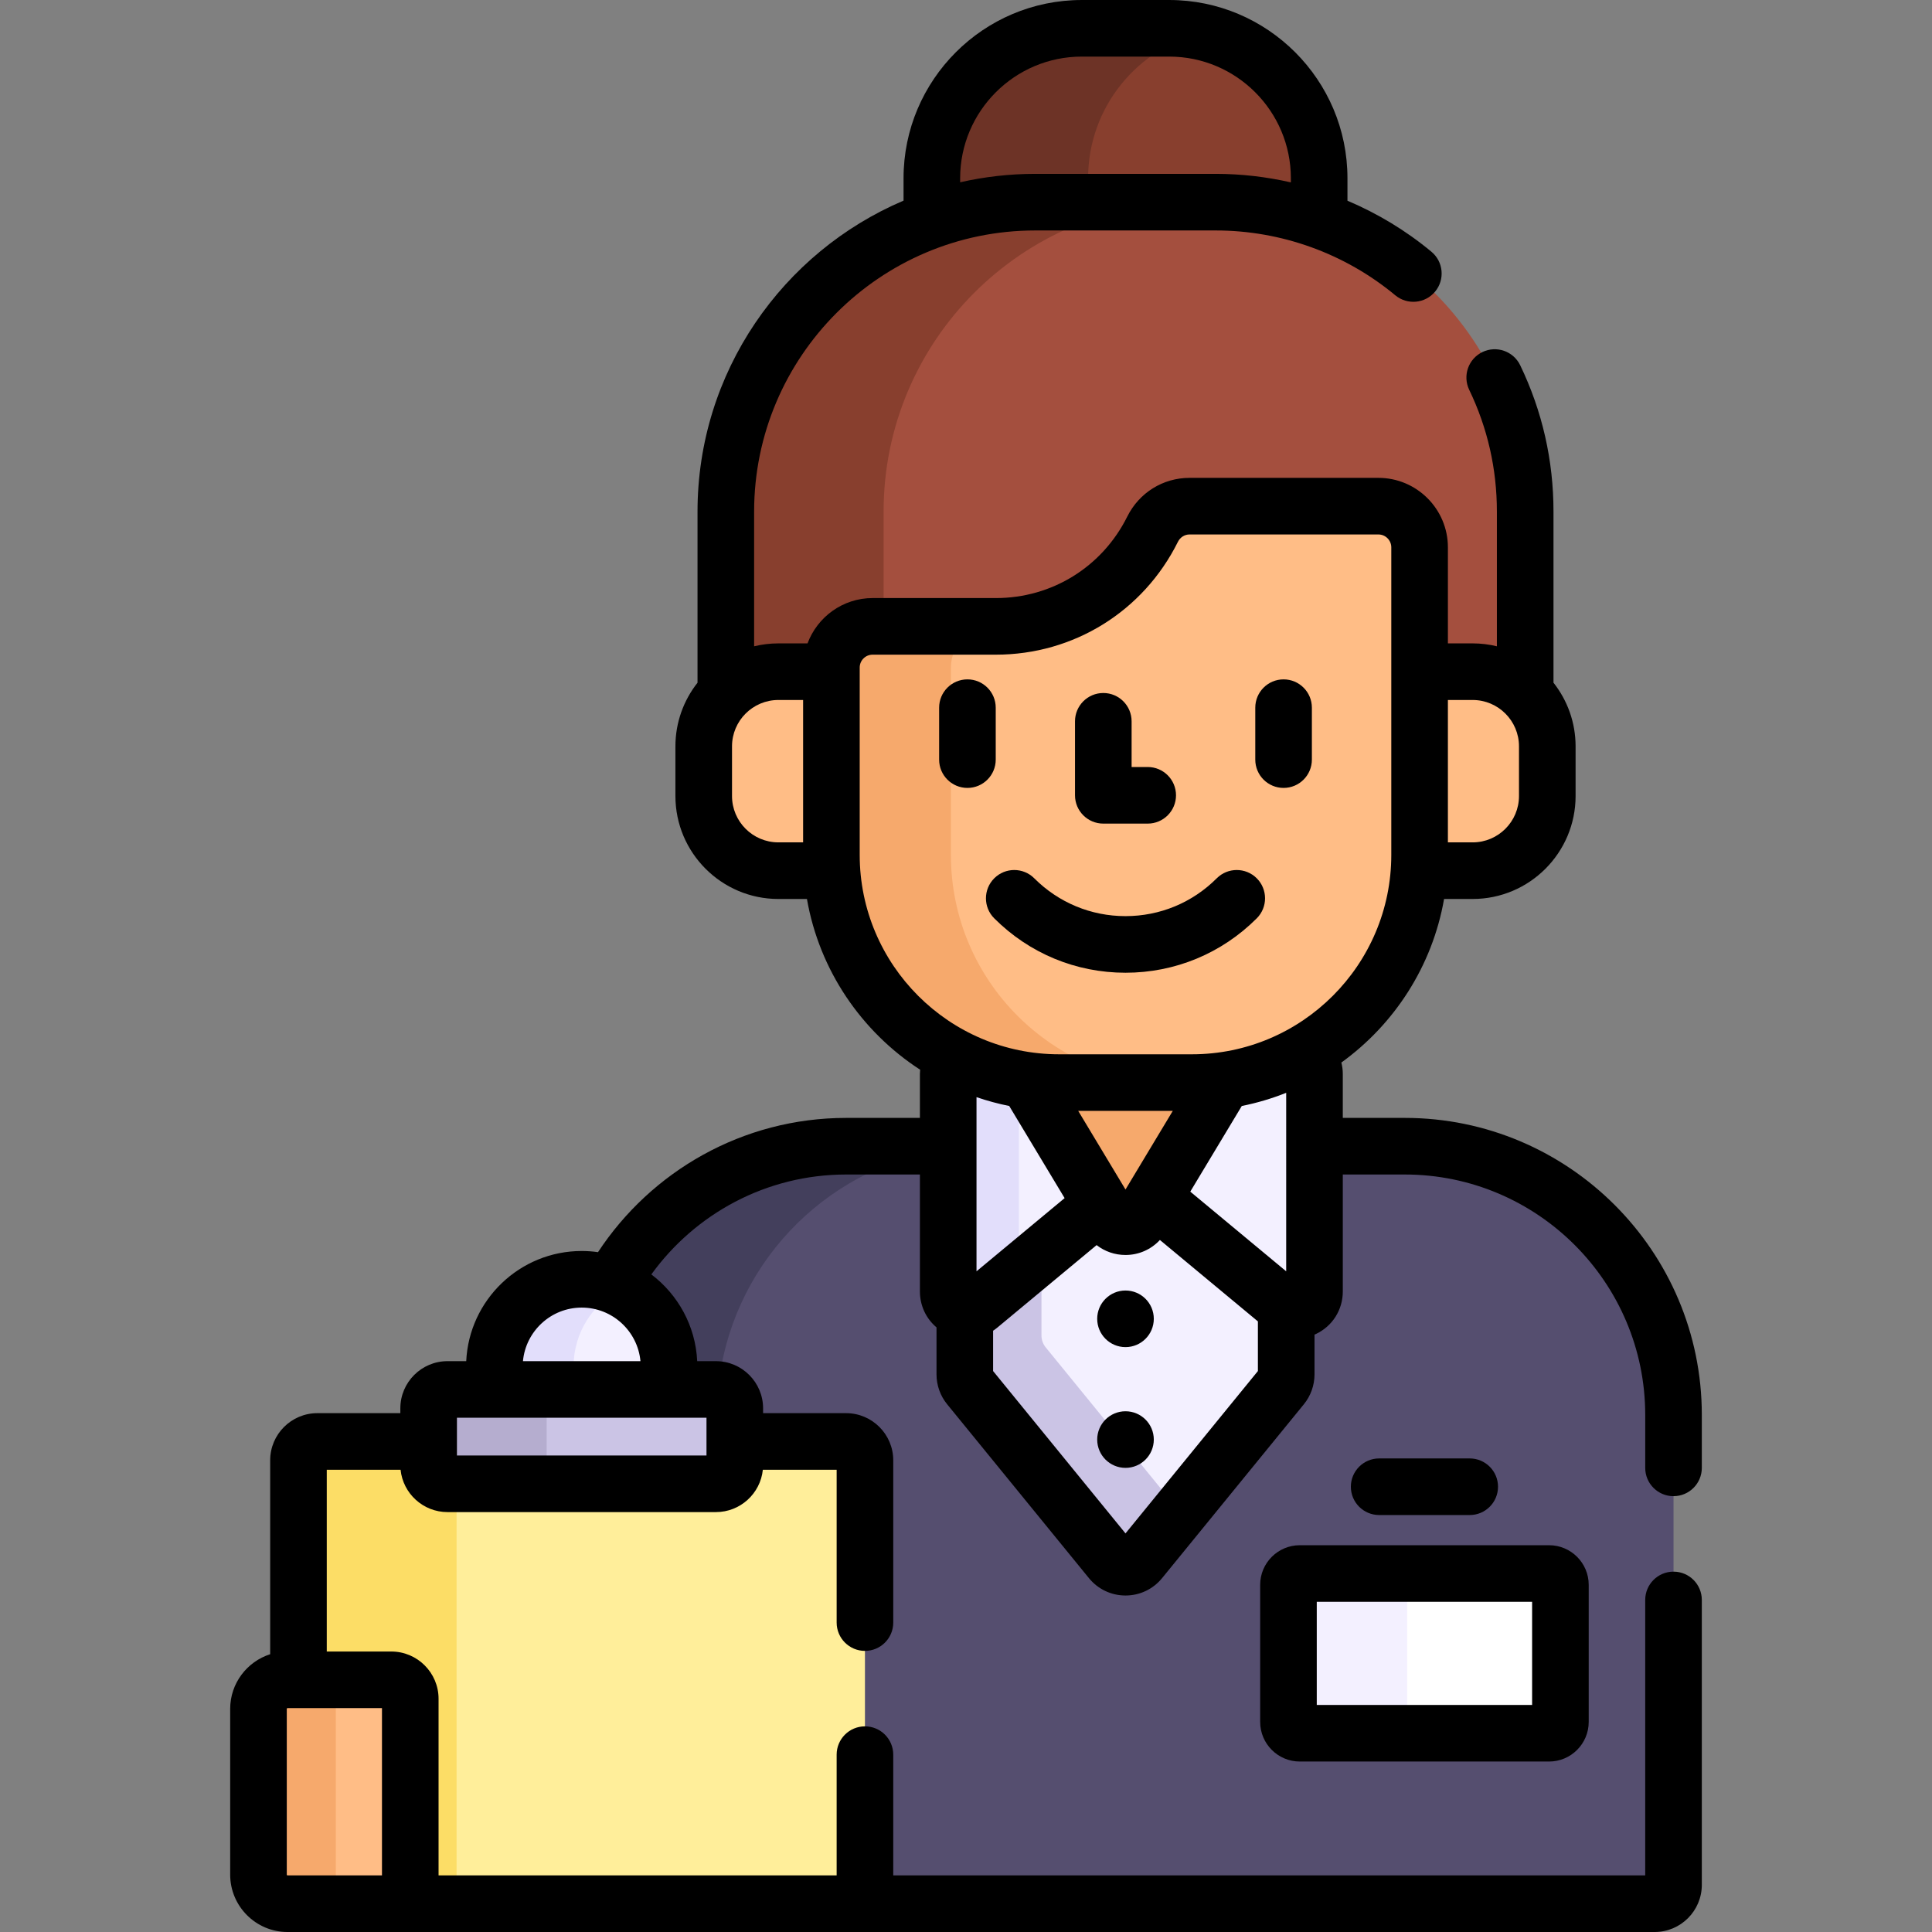 <svg id="Capa_1" enable-background="new 0 0 512 512" height="512" viewBox="0 0 512 512" width="512" xmlns="http://www.w3.org/2000/svg"><rect x="0" y="0" width="512" height="512" fill="#808080" stroke="none"/><g><g><g><path d="m274.363 53.574h47.814c9.617 0 18.84 1.67 27.415 4.711v-11.047c0-21.947-17.791-39.738-39.738-39.738h-23.168c-21.947 0-39.738 17.791-39.738 39.738v11.048c8.574-3.041 17.798-4.712 27.415-4.712z" fill="#883f2e"/></g><g><path d="m274.363 53.574h13.993v-6.336c0-18.807 13.069-34.551 30.618-38.674-2.93-.688-5.98-1.064-9.12-1.064h-23.168c-21.947 0-39.738 17.791-39.738 39.738v11.048c8.574-3.041 17.798-4.712 27.415-4.712z" fill="#6d3326"/></g><g><path d="m206.271 178.005h14.059v-1.092c0-6.031 4.889-10.919 10.92-10.919h32.678c18.192 0 33.927-10.484 41.513-25.736 1.856-3.731 5.631-6.118 9.798-6.118h50.049c6.031 0 10.92 4.889 10.92 10.92v32.947h14.059c5.431 0 10.347 2.191 13.921 5.734v-48.152c0-45.294-36.718-82.013-82.013-82.013h-47.814c-45.294 0-82.013 36.718-82.013 82.013v48.153c3.576-3.545 8.493-5.737 13.923-5.737z" fill="#a44f3e"/></g><g><path d="m206.271 178.005h14.059v-1.092c0-6.031 4.889-10.919 10.92-10.919h2.91v-30.406c0-45.294 36.719-82.013 82.013-82.013h-41.81c-45.294 0-82.013 36.718-82.013 82.013v48.152c3.574-3.543 8.491-5.735 13.921-5.735z" fill="#883f2e"/></g><path d="m372.275 303.753h-25.47v40.035c0 3.334-3.058 5.466-5.948 4.909v15.536c0 1.152-.397 2.268-1.125 3.16l-37.586 46.09c-2.001 2.453-5.749 2.453-7.75 0l-37.586-46.09c-.728-.892-1.125-2.008-1.125-3.16v-15.536c-2.891.557-5.949-1.576-5.949-4.909v-40.035h-25.47c-27.146 0-50.739 15.189-62.759 37.53 8.609 3.037 14.797 11.25 14.797 20.885v7.051h13.423c2.206 0 4 1.794 4 4v9.781h30.495c2.206 0 4 1.794 4 4v117.5h210.278c2.761 0 5-2.239 5-5v-124.522c0-39.336-31.888-71.225-71.225-71.225z" fill="#554e6f"/><path d="m224.264 303.753c-26.781 0-50.098 14.788-62.262 36.637 8.921 3.214 15.3 11.75 15.3 21.777v6.05h12.423c.202 0 .393.036.589.059 3.021-32.372 27.711-58.444 59.421-63.589v-.936h-25.471z" fill="#433f5c"/><g><path d="m338.61 347.635-37.145-30.859c-1.852-1.539-4.538-1.539-6.39 0l-37.145 30.859c-.694.576-1.464.913-2.247 1.063v15.536c0 1.152.397 2.268 1.125 3.16l37.586 46.09c2.001 2.453 5.749 2.453 7.75 0l37.586-46.09c.728-.892 1.125-2.008 1.125-3.16v-15.536c-.781-.151-1.552-.487-2.245-1.063z" fill="#f3f0ff"/></g><g><path d="m276 353.91v-21.288l-18.07 15.012c-.694.576-1.464.913-2.247 1.063v15.536c0 1.152.397 2.268 1.125 3.16l37.586 46.09c2.001 2.453 5.749 2.453 7.75 0l10.493-12.867-35.513-43.547c-.727-.892-1.124-2.008-1.124-3.159z" fill="#cbc4e5"/></g><g><path d="m344.753 282.077-2.033-1.484c-8.091 4.029-17.207 6.307-26.859 6.307h-35.183c-9.652 0-18.768-2.278-26.859-6.307l-2.033 1.484c-1.289.941-2.052 2.442-2.052 4.038v57.674c0 4.236 4.937 6.553 8.195 3.846l37.145-30.859c1.852-1.539 4.538-1.539 6.39 0l37.145 30.859c3.258 2.707 8.195.39 8.195-3.846v-57.674c.001-1.596-.762-3.097-2.051-4.038z" fill="#f3f0ff"/></g><path d="m253.819 280.593-2.033 1.484c-1.289.941-2.052 2.442-2.052 4.038v57.674c0 4.236 4.937 6.553 8.195 3.846l12.071-10.028v-45.29c0-1.596.762-3.097 2.052-4.038l2.336-1.706c-7.327-.759-14.259-2.838-20.569-5.98z" fill="#e2defb"/><g fill="#ffbd86"><path d="m220.331 226.552v-48.547h-14.059c-10.924 0-19.779 8.855-19.779 19.779v13.175c0 10.924 8.855 19.779 19.779 19.779h14.22c-.096-1.385-.161-2.777-.161-4.186z"/><path d="m390.268 178.005h-14.059v48.547c0 1.408-.066 2.801-.161 4.185h14.22c10.923 0 19.779-8.855 19.779-19.779v-13.175c0-10.923-8.855-19.778-19.779-19.778z"/></g><g><path d="m315.862 286.9h-35.183c-2.911 0-5.771-.218-8.572-.617l21.879 36.379c1.943 3.231 6.626 3.231 8.57 0l21.879-36.379c-2.803.399-5.662.617-8.573.617z" fill="#f6a96c"/></g><g><path d="m315.241 134.139c-4.167 0-7.943 2.387-9.799 6.118-7.587 15.252-23.322 25.736-41.513 25.736h-32.679c-6.031 0-10.92 4.889-10.92 10.92v49.639c0 33.329 27.019 60.348 60.348 60.348h35.183c33.329 0 60.348-27.018 60.348-60.348v-81.494c0-6.031-4.889-10.92-10.92-10.92h-50.048z" fill="#ffbd86"/></g><g><g><path d="m252 226.552v-49.639c0-6.031 4.889-10.919 10.92-10.919h-31.67c-6.031 0-10.92 4.889-10.92 10.919v49.639c0 33.329 27.019 60.348 60.348 60.348h31.669c-33.328 0-60.347-27.019-60.347-60.348z" fill="#f6a96c"/></g></g><g><g><path d="m410.526 459.324h-66.069c-1.657 0-3-1.343-3-3v-36.326c0-1.657 1.343-3 3-3h66.069c1.657 0 3 1.343 3 3v36.326c0 1.657-1.343 3-3 3z" fill="#fff"/></g></g><g><path d="m372.931 456.324v-36.326c0-1.657 1.343-3 3-3h-31.474c-1.657 0-3 1.343-3 3v36.326c0 1.657 1.343 3 3 3h31.474c-1.657 0-3-1.343-3-3z" fill="#f3f0ff"/></g></g><path d="m224.22 382h-29.495v6.219c0 2.761-2.239 5-5 5h-71.132c-2.761 0-5-2.239-5-5v-6.219h-29.495c-2.761 0-5 2.239-5 5v117.5h150.122v-117.5c0-2.761-2.238-5-5-5z" fill="#ffee9a"/><path d="m118.593 393.219c-2.761 0-5-2.239-5-5v-6.219h-29.495c-2.761 0-5 2.239-5 5v58.168h24.599c2.777 0 5.028 2.251 5.028 5.028v54.304h12.275v-111.281z" fill="#fcdd66"/><g><path d="m177.302 368.219v-6.05c0-12.781-10.362-23.143-23.143-23.143-12.782 0-23.143 10.362-23.143 23.143v6.05z" fill="#f3f0ff"/></g><g><path d="m152 368.219v-6.05c0-9.003 5.145-16.8 12.651-20.626-3.15-1.606-6.714-2.517-10.492-2.517-12.782 0-23.143 10.362-23.143 23.143v6.05z" fill="#e2defb"/></g><g><path d="m189.725 393.219h-71.132c-2.761 0-5-2.239-5-5v-15c0-2.761 2.239-5 5-5h71.132c2.761 0 5 2.239 5 5v15c0 2.761-2.238 5-5 5z" fill="#cbc4e5"/></g><g><path d="m144.868 388.219v-15c0-2.761 2.239-5 5-5h-31.275c-2.761 0-5 2.239-5 5v15c0 2.761 2.239 5 5 5h31.275c-2.762 0-5-2.239-5-5z" fill="#b5adcf"/></g><g><path d="m108.725 504.5h-32.523c-4.254 0-7.702-3.448-7.702-7.702v-43.928c0-4.254 3.448-7.702 7.702-7.702h27.495c2.777 0 5.028 2.251 5.028 5.028z" fill="#ffbd86"/></g><g><path d="m89 496.798v-43.928c0-4.254 3.448-7.702 7.702-7.702h-20.5c-4.254 0-7.702 3.448-7.702 7.702v43.928c0 4.254 3.448 7.702 7.702 7.702h20.5c-4.254 0-7.702-3.448-7.702-7.702z" fill="#f6a96c"/></g><g><path d="m263.878 201.307v-13.766c0-4.142-3.357-7.5-7.5-7.5s-7.5 3.358-7.5 7.5v13.766c0 4.142 3.357 7.5 7.5 7.5s7.5-3.358 7.5-7.5z"/><path d="m340.162 180.041c-4.143 0-7.5 3.358-7.5 7.5v13.766c0 4.142 3.357 7.5 7.5 7.5s7.5-3.358 7.5-7.5v-13.766c0-4.143-3.357-7.5-7.5-7.5z"/><path d="m322.45 232.759c-6.466 6.465-15.053 10.025-24.181 10.025-9.127 0-17.714-3.561-24.179-10.025-2.929-2.929-7.678-2.929-10.606 0-2.93 2.929-2.93 7.677-.001 10.606 9.298 9.298 21.652 14.419 34.786 14.419s25.488-5.121 34.787-14.419c2.929-2.929 2.929-7.677 0-10.606s-7.678-2.929-10.606 0z"/><path d="m292.387 218.264h11.767c4.143 0 7.5-3.358 7.5-7.5s-3.357-7.5-7.5-7.5h-4.267v-12.111c0-4.142-3.357-7.5-7.5-7.5s-7.5 3.358-7.5 7.5v19.611c0 4.142 3.357 7.5 7.5 7.5z"/><circle cx="298.27" cy="349.5" r="7.5"/><circle cx="298.27" cy="381.5" r="7.5"/><path d="m333.957 419.998v36.326c0 5.79 4.71 10.5 10.5 10.5h66.068c5.79 0 10.5-4.71 10.5-10.5v-36.326c0-5.79-4.71-10.5-10.5-10.5h-66.068c-5.79 0-10.5 4.71-10.5 10.5zm15 4.5h57.068v27.326h-57.068z"/><path d="m389.491 401.5c4.143 0 7.5-3.358 7.5-7.5s-3.357-7.5-7.5-7.5h-24c-4.143 0-7.5 3.358-7.5 7.5s3.357 7.5 7.5 7.5z"/><path d="m443.5 396.5c4.143 0 7.5-3.358 7.5-7.5v-14.021c0-43.409-35.315-78.725-78.725-78.725h-16.421v-11.688c0-1.016-.137-2.015-.379-2.983 14.076-10.161 24.117-25.575 27.219-43.346h7.575c15.041 0 27.278-12.237 27.278-27.279v-13.174c0-6.361-2.194-12.215-5.857-16.86v-45.338c0-13.583-2.968-26.634-8.819-38.787-1.798-3.732-6.282-5.298-10.012-3.503-3.732 1.797-5.301 6.279-3.504 10.011 4.867 10.107 7.335 20.967 7.335 32.279v35.688c-2.061-.499-4.209-.771-6.421-.771h-6.56v-25.446c0-10.157-8.263-18.419-18.42-18.419h-50.049c-7.033 0-13.36 3.938-16.513 10.278-6.62 13.309-19.954 21.577-34.799 21.577h-32.678c-7.9 0-14.635 5.009-17.246 12.011h-7.733c-2.212 0-4.361.271-6.422.771v-35.688c0-41.086 33.427-74.513 74.514-74.513h47.813c17.353 0 34.252 6.1 47.583 17.176 3.188 2.647 7.914 2.211 10.562-.976 2.647-3.186 2.21-7.915-.976-10.562-6.749-5.607-14.264-10.138-22.254-13.522v-5.953c.001-26.046-21.191-47.237-47.237-47.237h-23.168c-26.047 0-47.237 21.191-47.237 47.238v5.928c-32.06 13.632-54.599 45.444-54.599 82.421v45.338c-3.663 4.644-5.857 10.499-5.857 16.859v13.174c0 15.042 12.237 27.279 27.279 27.279h7.575c3.302 18.92 14.47 35.168 29.999 45.249-.032.358-.061.717-.061 1.079v11.688h-19.52c-27.485 0-51.706 14.171-65.789 35.579-1.411-.2-2.851-.308-4.316-.308-16.41 0-29.847 12.968-30.607 29.194h-4.96c-6.893 0-12.5 5.607-12.5 12.5v1.281h-21.995c-6.893 0-12.5 5.607-12.5 12.5v51.385c-6.138 1.957-10.598 7.709-10.598 14.486v43.928c0 8.382 6.819 15.202 15.202 15.202h362.298c6.893 0 12.5-5.607 12.5-12.5v-75.5c0-4.142-3.357-7.5-7.5-7.5s-7.5 3.358-7.5 7.5v73h-199.279v-32c0-4.142-3.357-7.5-7.5-7.5s-7.5 3.358-7.5 7.5v32h-105.495v-46.804c0-6.908-5.62-12.528-12.528-12.528h-17.1v-48.168h19.561c.644 6.293 5.974 11.219 12.435 11.219h71.133c6.46 0 11.791-4.926 12.435-11.219h19.561v40.5c0 4.142 3.357 7.5 7.5 7.5s7.5-3.358 7.5-7.5v-43c0-6.893-5.607-12.5-12.5-12.5h-21.995v-1.281c0-6.893-5.607-12.5-12.5-12.5h-4.961c-.439-9.379-5.118-17.662-12.153-22.989 11.584-16.023 30.414-26.477 51.653-26.477h19.52v30.986c0 3.765 1.632 7.194 4.399 9.526v12.469c0 2.87.999 5.676 2.813 7.899l37.586 46.091c2.385 2.923 5.915 4.6 9.688 4.6s7.303-1.677 9.688-4.601l37.587-46.09c1.813-2.224 2.813-5.03 2.813-7.9v-10.554c.102-.045.206-.077.307-.124 4.436-2.081 7.19-6.417 7.19-11.316v-30.986h16.421c35.138 0 63.725 28.587 63.725 63.725v14.022c-.004 4.142 3.353 7.5 7.496 7.5zm-59.791-210.995h6.56c6.771 0 12.278 5.508 12.278 12.279v13.174c0 6.771-5.508 12.279-12.278 12.279h-6.56zm-129.261-138.267c0-17.776 14.462-32.238 32.238-32.238h23.168c17.776 0 32.238 14.462 32.238 32.238v1.099c-6.498-1.486-13.177-2.263-19.915-2.263h-47.813c-6.843 0-13.508.775-19.915 2.236v-1.072zm-41.617 175.999h-6.56c-6.771 0-12.279-5.508-12.279-12.279v-13.174c0-6.771 5.509-12.279 12.279-12.279h6.56zm-111.605 229.431v44.332h-25.024c-.111 0-.202-.091-.202-.202v-43.928c0-.111.091-.202.202-.202zm52.933-106.143c8.136 0 14.834 6.246 15.569 14.194h-31.139c.735-7.948 7.433-14.194 15.57-14.194zm33.067 29.194v10h-66.133v-10zm146.13-12.375-35.087 43.024-35.086-43.024v-10.688c.372-.248.738-.511 1.088-.802l26.343-21.886c2.15 1.673 4.811 2.617 7.654 2.617h.001c3.534 0 6.784-1.462 9.118-3.976l25.969 21.575zm-74.571-26.433v-46.157c2.813.962 5.703 1.753 8.667 2.342l14.683 24.415zm26.954-42.511h25.06l-12.53 20.835zm55.115 42.512-25.417-21.117 13.651-22.699c4.065-.807 7.995-1.987 11.766-3.487zm-24.993-57.512h-35.183c-29.141 0-52.848-23.708-52.848-52.848v-49.639c0-1.885 1.534-3.419 3.419-3.419h32.679c20.576 0 39.056-11.456 48.229-29.897.601-1.208 1.781-1.958 3.082-1.958h50.049c1.886 0 3.42 1.534 3.42 3.419v81.494c.001 29.14-23.706 52.848-52.847 52.848z"/></g></g></svg>